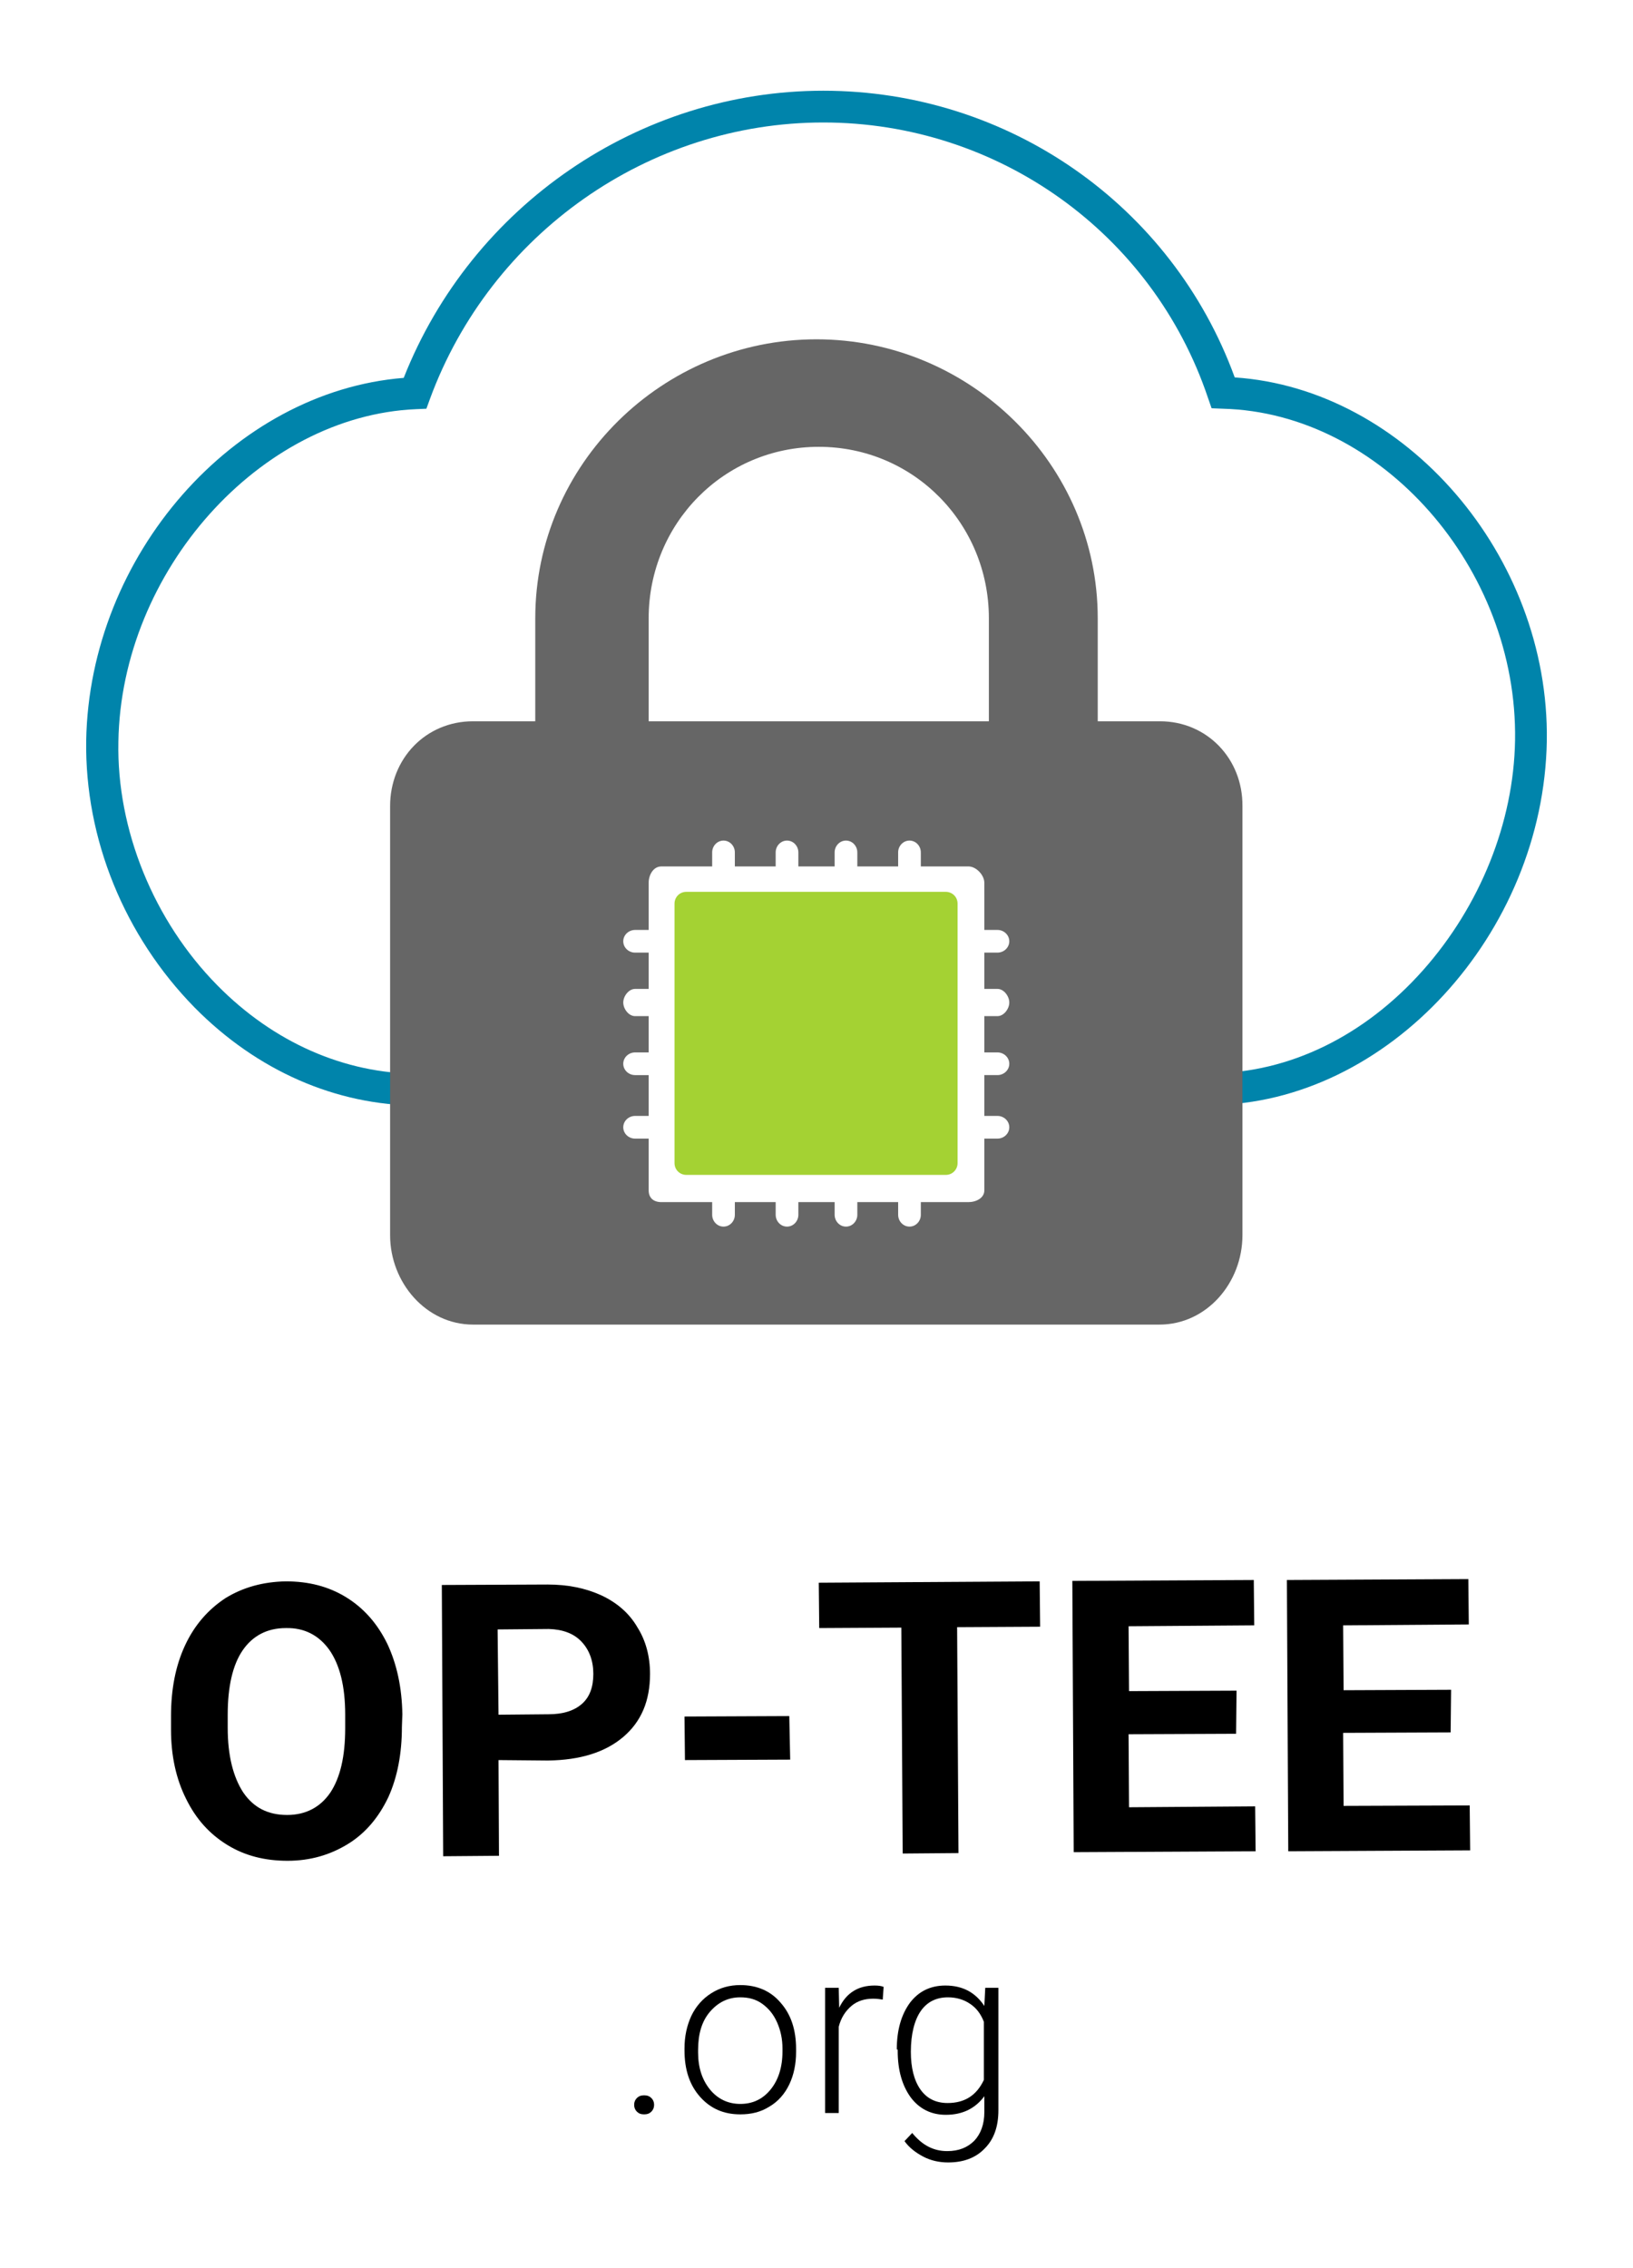 <?xml version="1.0" encoding="utf-8"?>
<!-- Generator: Adobe Illustrator 21.1.0, SVG Export Plug-In . SVG Version: 6.00 Build 0)  -->
<svg version="1.1" xmlns="http://www.w3.org/2000/svg" xmlns:xlink="http://www.w3.org/1999/xlink" x="0px" y="0px"
	 viewBox="0 0 360 500" style="enable-background:new 0 0 360 500;" xml:space="preserve">
<style type="text/css">
	.st0{display:none;}
	.st1{display:inline;}
	.st2{fill:#0084AB;}
	.st3{fill:#FFFFFF;}
	.st4{fill:#A4D233;}
	.st5{fill:#666666;}
	.st6{fill:#808080;}
</style>
<g id="BG" class="st0">
</g>
<g id="Layer_1">
	<g>
		<path d="M88.6,380.7c0,5.9-1,11.1-3,15.5c-2.1,4.4-5,7.9-8.9,10.3c-3.9,2.4-8.3,3.7-13.3,3.7c-5,0-9.4-1.1-13.3-3.5
			c-3.9-2.4-6.9-5.7-9.1-10.2c-2.2-4.4-3.3-9.5-3.3-15.2l0-3c0-5.9,1-11.1,3.1-15.6c2.1-4.5,5.1-7.9,8.9-10.4
			c3.9-2.4,8.3-3.6,13.3-3.7c5,0,9.4,1.1,13.3,3.5c3.9,2.4,6.9,5.8,9.1,10.3c2.1,4.5,3.2,9.6,3.3,15.5L88.6,380.7z M76.1,378
			c0-6.3-1.2-11-3.5-14.3c-2.3-3.2-5.5-4.9-9.6-4.8c-4.1,0-7.3,1.7-9.5,4.9c-2.2,3.2-3.3,8-3.3,14.2l0,2.9c0,6.1,1.2,10.8,3.4,14.2
			c2.3,3.4,5.5,5,9.7,5c4.1,0,7.3-1.7,9.5-4.9c2.2-3.3,3.3-8,3.3-14.2L76.1,378z"/>
		<path d="M109.9,388l0.1,21.1l-12.3,0.1l-0.3-59.8l23.3-0.1c4.5,0,8.4,0.8,11.9,2.4c3.4,1.6,6.1,3.9,7.9,7c1.9,3,2.8,6.5,2.8,10.3
			c0,5.9-1.9,10.5-5.9,13.9c-4,3.4-9.5,5.1-16.6,5.2L109.9,388z M109.9,378l11-0.1c3.3,0,5.7-0.8,7.4-2.3c1.7-1.5,2.5-3.7,2.5-6.6
			c0-2.9-0.9-5.3-2.6-7.1c-1.7-1.8-4.1-2.7-7.2-2.8l-11.3,0.1L109.9,378z"/>
		<path d="M174.2,387.9L151,388l-0.1-9.6l23.1-0.1L174.2,387.9z"/>
		<path d="M229.3,358.6l-18.3,0.1l0.3,49.8l-12.3,0.1l-0.3-49.8l-18.1,0.1l-0.1-10l48.7-0.3L229.3,358.6z"/>
		<path d="M272.5,382.2l-23.7,0.1l0.1,16.1l27.8-0.2l0.1,9.9l-40.1,0.2l-0.3-59.8l40-0.2l0.1,10l-27.7,0.2l0.1,14.3l23.7-0.1
			L272.5,382.2z"/>
		<path d="M319.8,381.9l-23.7,0.1l0.1,16.1L324,398l0.1,9.9l-40.1,0.2l-0.3-59.8l40-0.2l0.1,10l-27.7,0.2l0.1,14.3l23.7-0.1
			L319.8,381.9z"/>
	</g>
	<g>
		<path d="M139.8,464c0-0.6,0.2-1.1,0.6-1.5s0.9-0.6,1.6-0.6c0.7,0,1.2,0.2,1.6,0.6c0.4,0.4,0.6,0.9,0.6,1.5s-0.2,1.1-0.6,1.5
			c-0.4,0.4-0.9,0.6-1.6,0.6c-0.7,0-1.2-0.2-1.6-0.6S139.8,464.6,139.8,464z"/>
		<path d="M150.9,451.6c0-2.7,0.5-5,1.5-7.2c1-2.1,2.5-3.8,4.4-5c1.9-1.2,4-1.8,6.4-1.8c3.7,0,6.7,1.3,8.9,3.9
			c2.3,2.6,3.4,6,3.4,10.2v0.6c0,2.7-0.5,5.1-1.5,7.2c-1,2.1-2.5,3.8-4.4,4.9c-1.9,1.2-4,1.7-6.4,1.7c-3.7,0-6.6-1.3-8.9-3.9
			c-2.3-2.6-3.4-6-3.4-10.2V451.6z M153.9,452.5c0,3.3,0.9,6,2.6,8.1c1.7,2.1,4,3.2,6.7,3.2c2.8,0,5-1.1,6.7-3.2
			c1.7-2.1,2.6-4.9,2.6-8.4v-0.6c0-2.1-0.4-4-1.2-5.8c-0.8-1.8-1.9-3.1-3.3-4.1s-3-1.4-4.8-1.4c-2.7,0-4.9,1.1-6.7,3.2
			s-2.6,4.9-2.6,8.4V452.5z"/>
		<path d="M194.6,440.8c-0.6-0.1-1.3-0.2-2.1-0.2c-1.9,0-3.5,0.5-4.8,1.6c-1.3,1.1-2.3,2.6-2.8,4.6v19h-3v-27.6h3l0.1,4.4
			c1.6-3.3,4.2-4.9,7.8-4.9c0.9,0,1.5,0.1,2,0.3L194.6,440.8z"/>
		<path d="M197.7,451.8c0-4.3,1-7.7,2.9-10.3c1.9-2.5,4.5-3.8,7.8-3.8c3.8,0,6.6,1.5,8.6,4.5l0.2-4h2.9v27c0,3.6-1,6.4-3,8.4
			c-2,2.1-4.7,3.1-8.1,3.1c-1.9,0-3.8-0.4-5.5-1.3c-1.7-0.9-3.1-2-4.1-3.4l1.7-1.8c2.2,2.7,4.7,4,7.7,4c2.6,0,4.5-0.8,6-2.3
			c1.4-1.5,2.2-3.6,2.2-6.3v-3.5c-2,2.7-4.8,4.1-8.5,4.1c-3.2,0-5.8-1.3-7.7-3.8c-1.9-2.6-2.9-6-2.9-10.3V451.8z M200.8,452.3
			c0,3.5,0.7,6.3,2.1,8.3c1.4,2,3.4,3,6,3c3.8,0,6.4-1.7,8-5.1v-12.8c-0.7-1.8-1.7-3.1-3.1-4c-1.3-0.9-3-1.4-4.8-1.4
			c-2.6,0-4.6,1-6,3S200.8,448.4,200.8,452.3z"/>
	</g>
	<g>
		<path class="st2" d="M272.2,83.2C258.4,45.3,222.3,20,181.5,20C140.9,20,104,45.3,89,83.3c-37.5,3-69.3,39.1-70,80
			c-0.3,21.6,8.4,43,23.9,58.8c13.7,13.9,31.2,21.6,49.3,21.6h0.2c0-2.3,0-4.7,0-7h-0.2c-16.2,0-31.9-6.9-44.3-19.5
			c-14-14.2-22.2-34.3-21.8-53.7c0.6-37.6,31.2-71.8,65.6-73.3l2.3-0.1l0.8-2.2C108.2,51.5,143,27,181.5,27
			c38.5,0,72.6,24.4,84.8,60.7l0.8,2.3l2.5,0.1c34.9,0.9,65,35.1,64.4,73.1c-0.3,18.1-7.7,36.5-20.3,50.7
			c-12.9,14.5-29.5,22.6-46.6,22.7c0,2.3,0,4.7,0,7c38.7-0.3,73.2-37.7,73.9-80.3C341.6,122.5,309.8,85.7,272.2,83.2z"/>
		<path class="st5" d="M255.7,159H242v-22.7c0-33.9-28.1-61.5-62-61.5s-62,27.5-62,61.5V159h-13.7c-10.5,0-18.3,8.3-18.3,18.7v94.6
			c0,10.4,7.9,19.7,18.3,19.7h151.3c10.4,0,18.3-9.2,18.3-19.7v-94.6C274,167.3,266.1,159,255.7,159z M143,136.3
			c0-20.9,16.6-37.8,37.5-37.8c20.9,0,37.5,16.9,37.5,37.8V159h-75V136.3z M219.9,218c1.4,0,2.6,1.6,2.6,3c0,1.4-1.2,3-2.6,3H217v8
			h2.9c1.4,0,2.6,1.1,2.6,2.5s-1.2,2.5-2.6,2.5H217v9h2.9c1.4,0,2.6,1.1,2.6,2.5s-1.2,2.5-2.6,2.5H217v11.4c0,1.7-1.8,2.6-3.5,2.6
			H203v2.8c0,1.4-1.1,2.6-2.5,2.6s-2.5-1.2-2.5-2.6V265h-9v2.8c0,1.4-1.1,2.6-2.5,2.6c-1.4,0-2.5-1.2-2.5-2.6V265h-8v2.8
			c0,1.4-1.1,2.6-2.5,2.6c-1.4,0-2.5-1.2-2.5-2.6V265h-9v2.8c0,1.4-1.1,2.6-2.5,2.6s-2.5-1.2-2.5-2.6V265h-11.2
			c-1.7,0-2.8-0.9-2.8-2.6V251h-3c-1.4,0-2.6-1.1-2.6-2.5s1.2-2.5,2.6-2.5h3v-9h-3c-1.4,0-2.6-1.1-2.6-2.5s1.2-2.5,2.6-2.5h3v-8h-3
			c-1.4,0-2.6-1.6-2.6-3c0-1.4,1.2-3,2.6-3h3v-8h-3c-1.4,0-2.6-1.1-2.6-2.5c0-1.4,1.2-2.5,2.6-2.5h3v-10.4c0-1.7,1-3.6,2.8-3.6H157
			v-3.1c0-1.4,1.1-2.6,2.5-2.6s2.5,1.2,2.5,2.6v3.1h9v-3.1c0-1.4,1.1-2.6,2.5-2.6c1.4,0,2.5,1.2,2.5,2.6v3.1h8v-3.1
			c0-1.4,1.1-2.6,2.5-2.6c1.4,0,2.5,1.2,2.5,2.6v3.1h9v-3.1c0-1.4,1.1-2.6,2.5-2.6s2.5,1.2,2.5,2.6v3.1h10.5c1.7,0,3.5,1.9,3.5,3.6
			V205h2.9c1.4,0,2.6,1.1,2.6,2.5c0,1.4-1.2,2.5-2.6,2.5H217v8H219.9z"/>
		<path class="st4" d="M151.3,196.6c-1.5,0-2.6,1.2-2.6,2.6v57.2c0,1.5,1.2,2.6,2.6,2.6h57.2c1.5,0,2.6-1.2,2.6-2.6v-57.2
			c0-1.5-1.2-2.6-2.6-2.6H151.3z"/>
	</g>
</g>
</svg>
